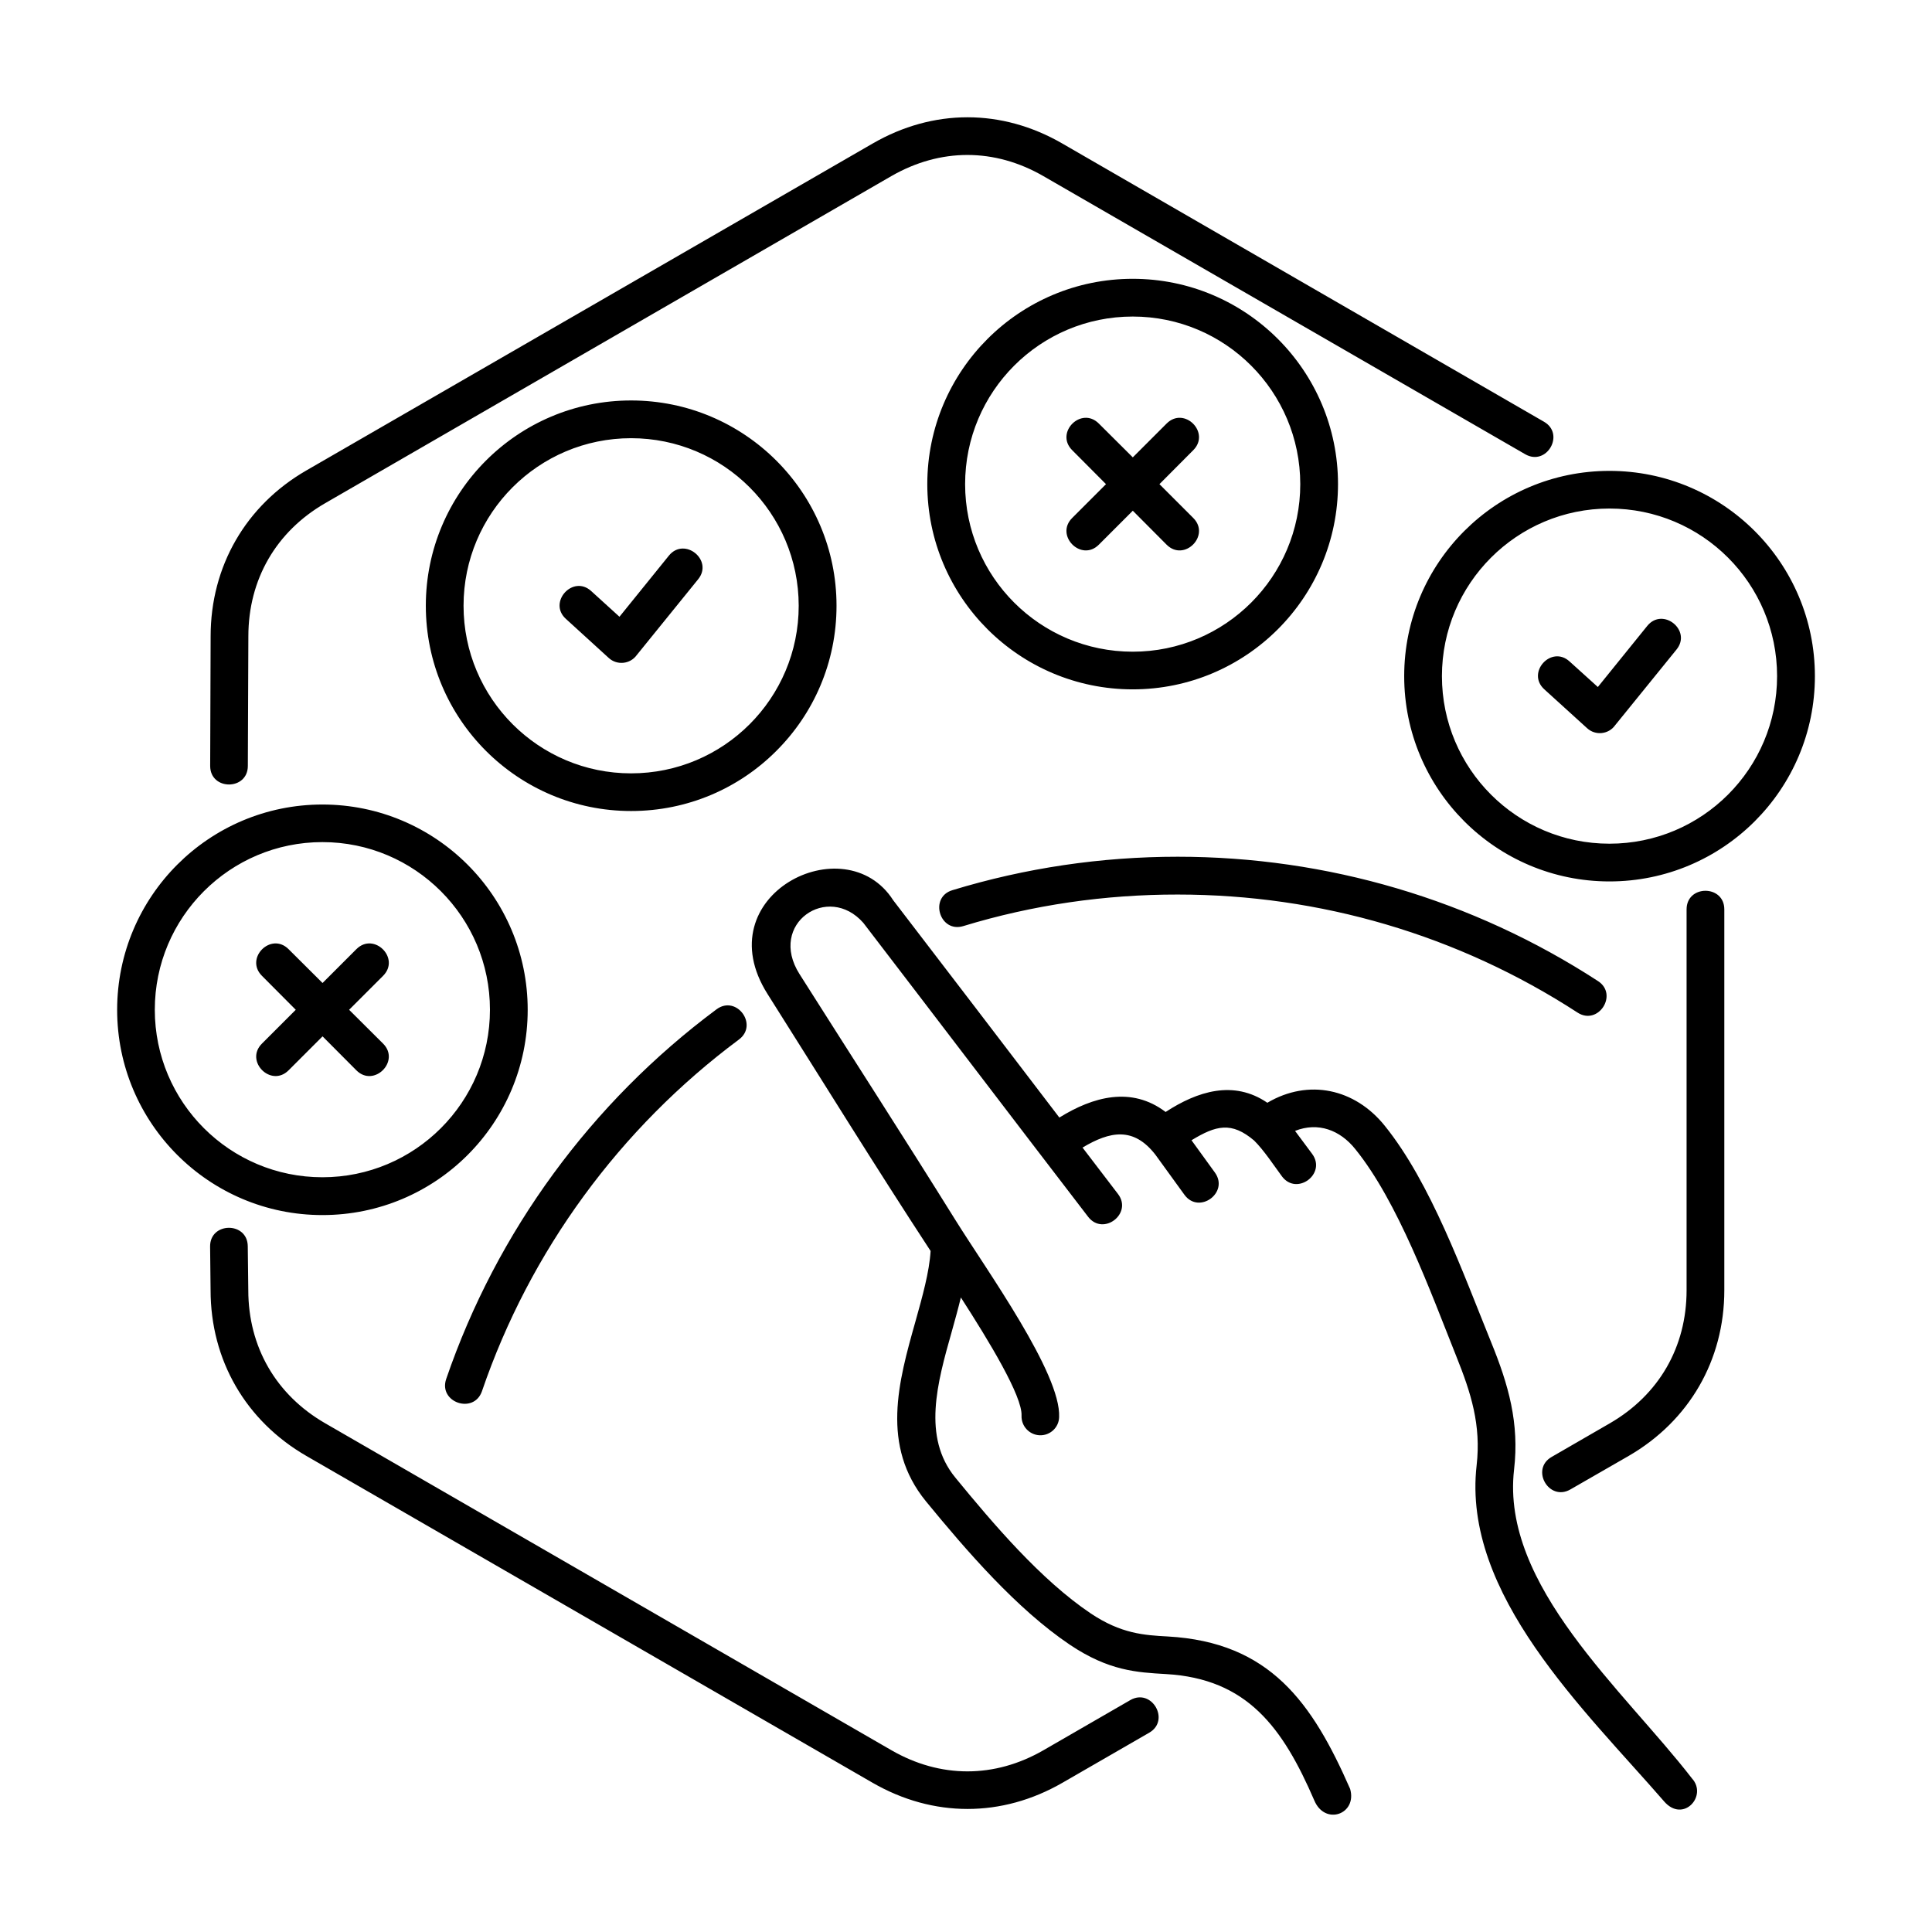 <?xml version="1.0" encoding="UTF-8"?>
<svg width="1200pt" height="1200pt" version="1.1" viewBox="0 0 1200 1200" xmlns="http://www.w3.org/2000/svg">
 <path d="m130.5 774.24c-0.141-15.375 23.25-15.562 23.391-0.188l0.328 27.281c0 35.25 17.203 65.062 47.766 82.688l351.66 203.06c30.375 17.531 64.125 17.531 94.5 0l53.906-31.125c13.312-7.641 25.031 12.562 11.766 20.25l-53.953 31.125c-37.594 21.656-80.25 21.656-117.84 0l-351.79-203.06c-37.594-21.75-59.438-59.438-59.438-102.94zm48.75-109.45c-10.922 10.922-27.469-5.719-16.547-16.594l21-21-21-21.094c-10.922-10.922 5.625-27.469 16.547-16.547l21.094 21 21-21c10.922-10.922 27.516 5.625 16.594 16.547l-21.094 21.094 21.094 21c10.922 10.922-5.719 27.516-16.594 16.594l-21-21.094zm503.26-326.48c-10.922 10.922-27.469-5.719-16.547-16.594l21-21-21-21.094c-10.922-10.922 5.625-27.469 16.547-16.547l21.094 21 21-21c10.922-10.922 27.469 5.625 16.547 16.547l-21 21.094 21 21c10.922 10.922-5.625 27.516-16.547 16.594l-21-21.094zm-331.03 46.078c-11.344-10.266 4.406-27.656 15.75-17.25l17.531 15.938 30.703-37.969c9.703-11.906 27.844 2.859 18.141 14.719l-38.156 47.109c-4.031 5.578-12.188 6.469-17.344 1.734zm607.69 43.734c-11.344-10.359 4.406-27.656 15.75-17.25l17.531 15.844 30.703-37.969c9.703-11.906 27.844 2.859 18.141 14.719l-38.156 47.062c-4.031 5.625-12.188 6.516-17.344 1.781zm-659.81 435.98c-5.062 14.531-27.188 6.984-22.219-7.594 31.406-91.641 90.188-171.79 167.9-229.6 12.375-9.188 26.25 9.656 13.875 18.797-73.875 54.984-129.74 131.21-159.56 218.39zm298.97-288.89c-14.672 4.453-21.469-17.906-6.75-22.312 45.375-13.828 92.484-20.766 139.92-20.766 92.812 0 183.19 26.625 261 77.203 12.891 8.297 0.188 27.938-12.656 19.594-74.203-48.188-159.94-73.312-248.34-73.312-45.094-0.047-90.047 6.422-133.18 19.594zm401.34-282.74c70.406 0 127.6 57.094 127.6 127.5s-57.141 127.5-127.6 127.5c-70.453 0-127.5-57.094-127.5-127.5 0-70.453 57.094-127.5 127.5-127.5zm0 23.391c-57.469 0-104.06 46.641-104.06 104.11s46.594 104.06 104.06 104.06c57.562 0 104.11-46.594 104.11-104.06 0-57.516-46.547-104.11-104.11-104.11zm-296.11-142.69c70.406 0 127.5 57.094 127.5 127.5s-57.094 127.5-127.5 127.5-127.6-57.094-127.6-127.5c0.047-70.406 57.141-127.5 127.6-127.5zm0 23.438c-57.562 0-104.11 46.641-104.11 104.11s46.594 104.06 104.11 104.06c57.469 0 104.06-46.594 104.06-104.06-0.047-57.516-46.594-104.11-104.06-104.11zm-311.58 52.125c70.406 0 127.6 57.094 127.6 127.5 0 35.203-14.25 67.125-37.406 90.188-23.062 23.109-54.938 37.312-90.188 37.312-70.406 0-127.5-57.094-127.5-127.5s57.094-127.5 127.5-127.5zm0 23.438c-57.469 0-104.06 46.594-104.06 104.06s46.594 104.11 104.06 104.11c57.562 0 104.11-46.641 104.11-104.11-0.047-57.469-46.594-104.06-104.11-104.06zm-191.72 227.53c70.406 0 127.5 57.094 127.5 127.5 0 35.203-14.25 67.125-37.312 90.188s-54.938 37.312-90.188 37.312c-70.406 0-127.5-57.094-127.5-127.5 0.047-70.453 57.094-127.5 127.5-127.5zm0 23.344c-57.469 0-104.11 46.641-104.11 104.11s46.641 104.06 104.11 104.06 104.06-46.594 104.06-104.06-46.594-104.11-104.06-104.11zm833.34 595.82c-49.172-56.672-125.63-128.53-116.44-208.74 2.859-25.031-3.469-44.906-12.656-67.781-16.031-40.172-36.188-95.812-62.719-128.63-9.469-11.812-23.062-16.969-37.406-11.297l10.594 14.25c9.188 12.375-9.562 26.344-18.75 13.969-5.062-6.844-11.109-16.125-17.25-22.219-14.062-11.906-23.625-9.469-38.906-0.188l14.531 20.062c9 12.469-9.891 26.25-18.938 13.781l-18-24.844c-13.594-17.531-28.219-14.625-45.281-4.453 10.172 13.359 18.094 23.719 22.031 28.828 9.281 12.188-9.188 26.344-18.562 14.156-46.641-60.75-92.953-121.69-139.6-182.53-21.938-25.031-59.531 0.469-39.656 31.781 32.25 50.906 64.875 101.44 96.75 152.63 19.875 31.875 65.719 95.438 64.5 122.58-0.188 6.469-5.625 11.484-12.094 11.25-6.469-0.281-11.484-5.719-11.25-12.188 0.562-12-19.922-45.844-37.688-73.406-1.688 6.984-3.656 14.016-5.625 21.094-9.047 31.969-18.469 65.578 2.156 90.75 23.578 28.781 53.25 63.656 84.094 84.375 18.891 12.656 33.188 13.547 47.906 14.344 63.469 3.562 89.719 41.062 113.25 94.688 4.5 15.75-15.656 22.969-22.266 7.125-19.594-45.281-41.625-75.609-92.25-78.469-17.906-1.031-35.438-1.969-59.672-18.281-32.953-22.219-64.031-58.219-89.25-88.969-28.219-34.547-17.156-74.203-6.516-111.89 4.312-15.469 8.578-30.562 9.375-43.641-34.406-52.547-67.641-106.41-101.25-159.56-38.812-61.266 48.094-105.05 78-58.312 34.5 44.906 68.812 89.953 103.22 135 20.859-12.938 44.719-19.594 66-3.469 19.734-12.844 42.188-20.062 63.188-5.719 25.594-15.094 54.375-8.766 72.891 14.25 28.688 35.531 48.562 91.312 66.094 134.44 10.781 26.438 17.625 50.25 14.25 79.219-8.25 71.953 68.25 137.06 110.48 191.72 9.938 10.828-5.391 28.031-17.297 14.297zm-58.219-193.74c-13.312 7.641-24.938-12.562-11.625-20.203l36.094-20.859c30.562-17.672 47.719-47.438 47.719-82.688v-236.53c0-15.422 23.438-15.422 23.438 0v236.53c0 43.453-21.844 81.188-59.438 102.94zm-16.406-663.19c13.312 7.641 1.688 27.844-11.625 20.203l-299.26-172.74c-30.375-17.531-64.031-17.531-94.5 0l-351.56 203.11c-30.562 17.625-47.766 47.438-47.766 82.688l-0.328 80.531c0 15.375-23.391 15.375-23.391 0l0.281-80.531c0-43.453 21.844-81.281 59.438-102.98l351.74-203.06c37.594-21.75 80.25-21.75 117.84 0z"/>
</svg>
